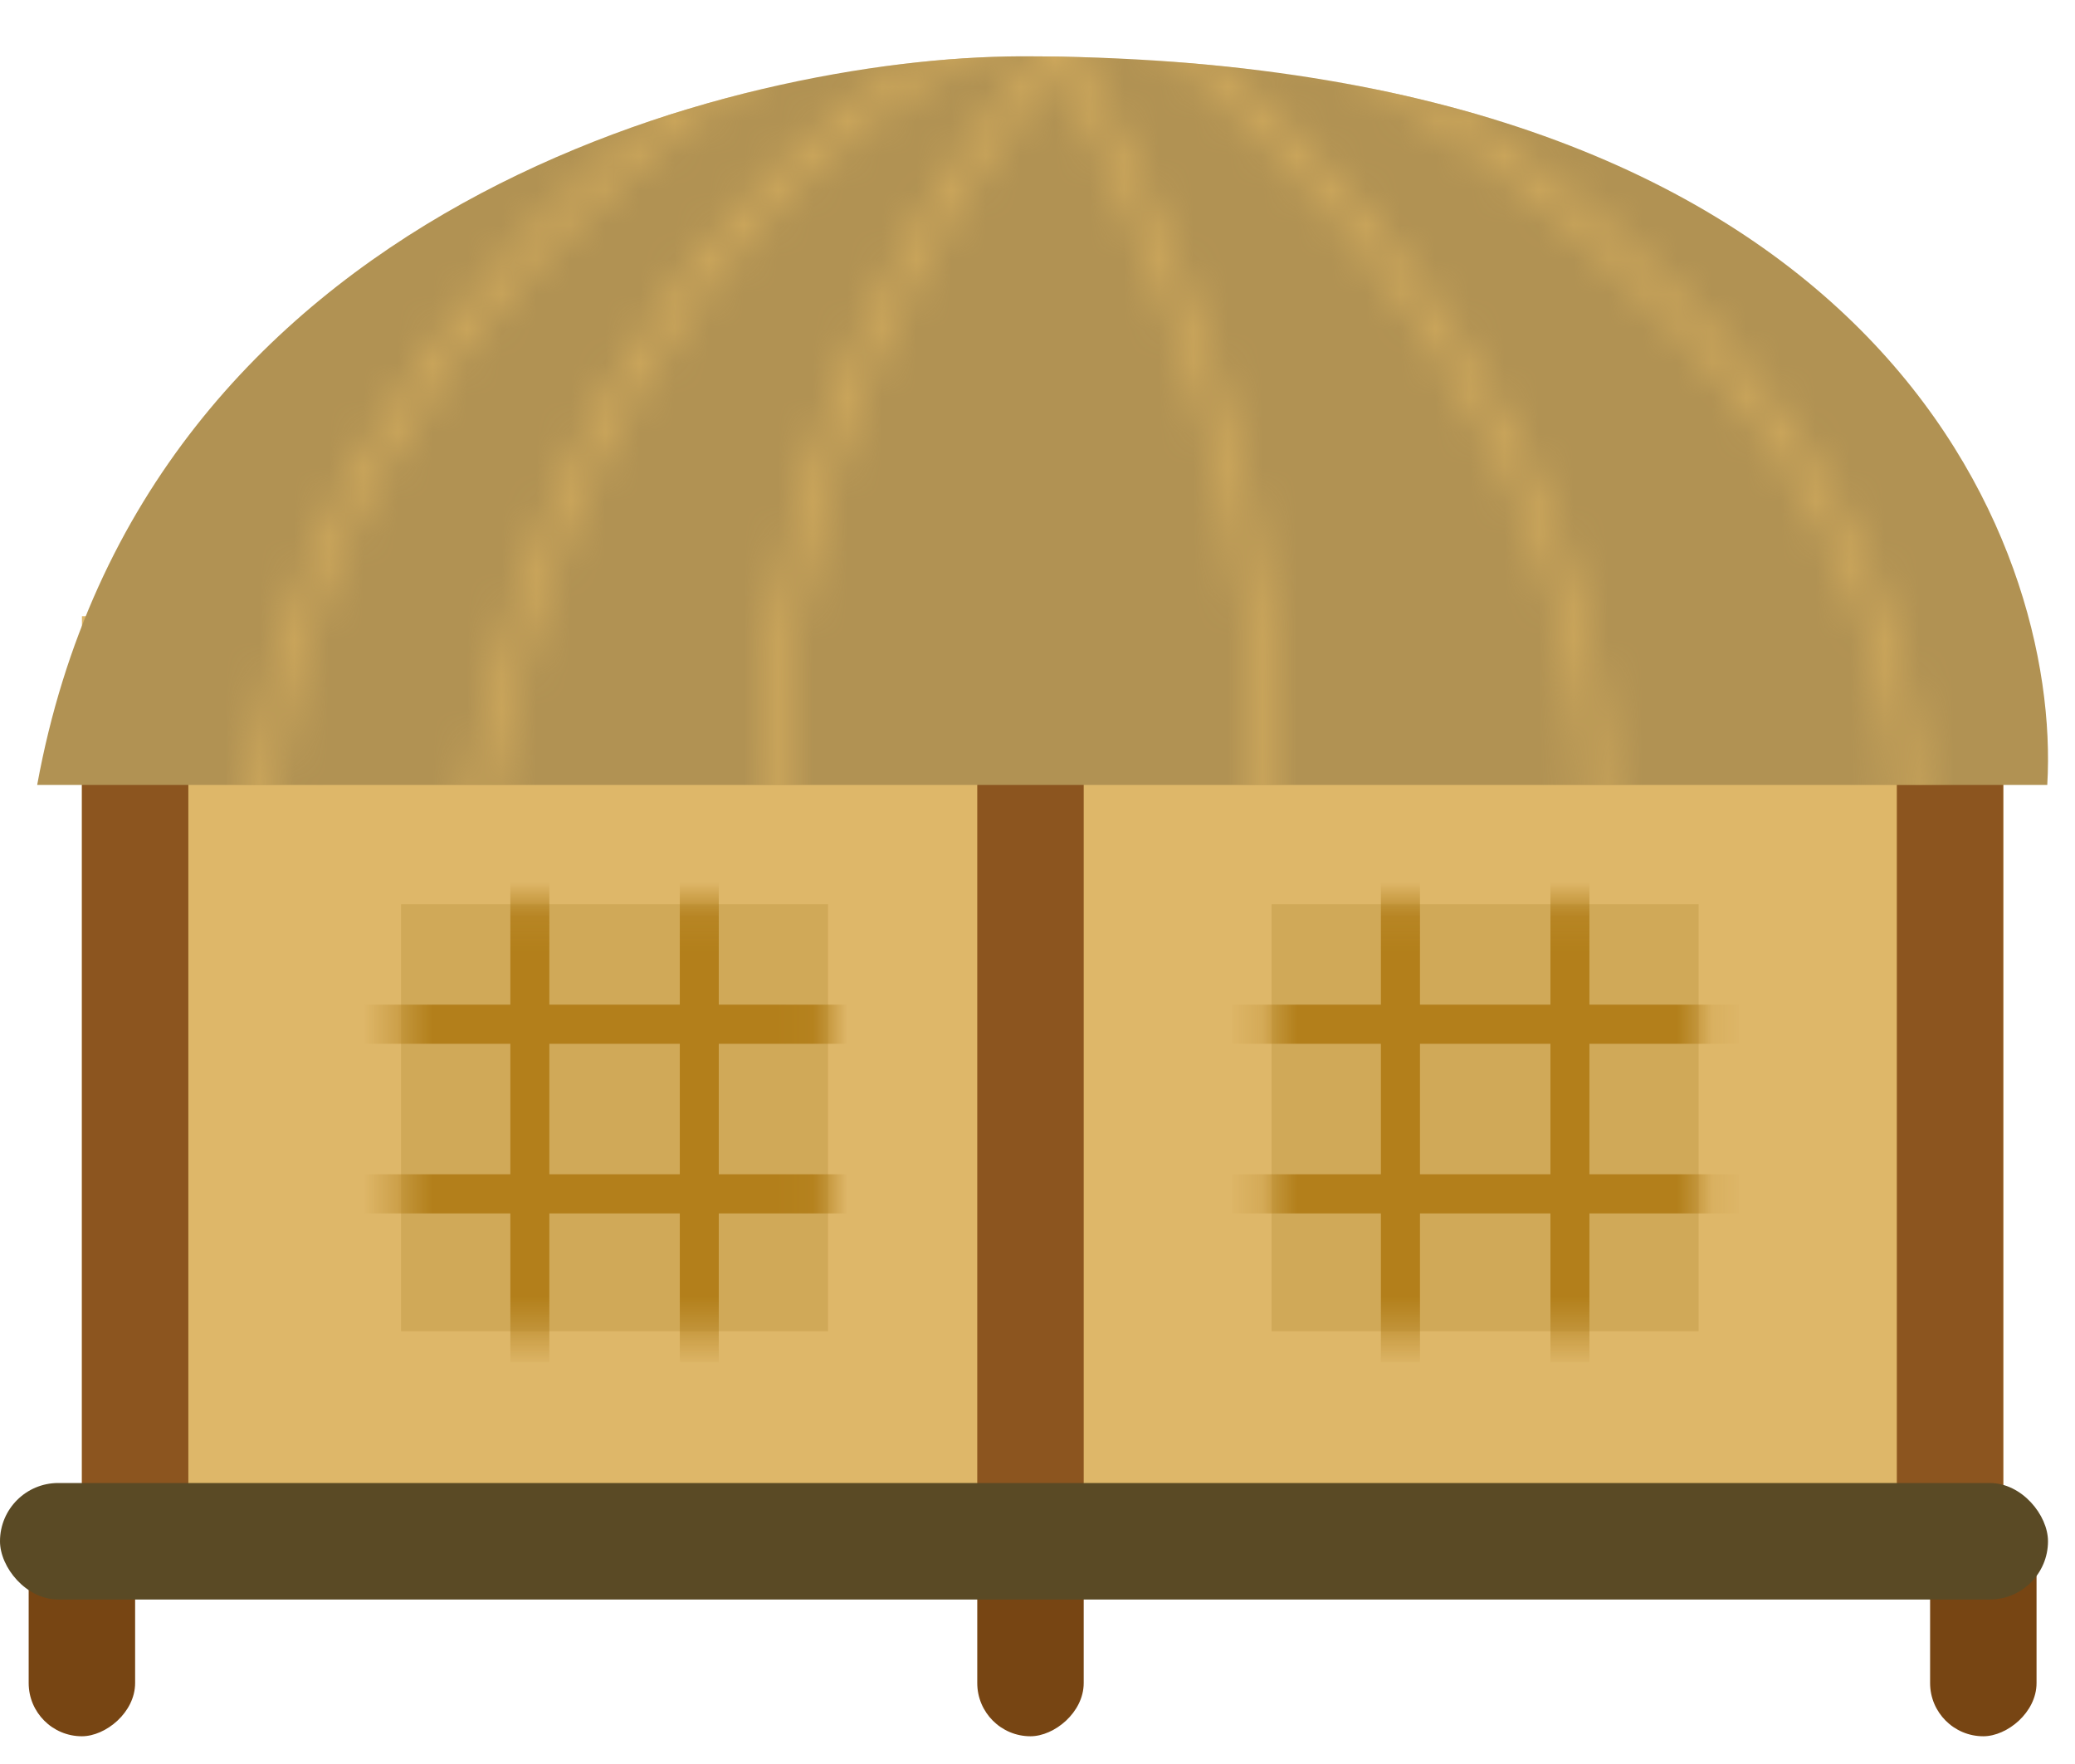<svg width="60" height="51" viewBox="0 0 60 51" fill="none" xmlns="http://www.w3.org/2000/svg">
<rect x="2.369" y="17.815" width="55.557" height="26.745" fill="#DEB769"/>
<rect x="11.597" y="26.141" width="12.346" height="12.346" fill="#D0A958"/>
<rect x="36.77" y="26.141" width="12.346" height="12.346" fill="#D0A958"/>
<mask id="mask0_91_5235" style="mask-type:alpha" maskUnits="userSpaceOnUse" x="11" y="26" width="13" height="13">
<rect x="11.597" y="26.141" width="12.346" height="12.346" fill="#D6A235"/>
</mask>
<g mask="url(#mask0_91_5235)">
<path d="M15.319 24.742V39.387" stroke="#B37F1B" stroke-width="1.121"/>
<path d="M20.221 24.742V39.387" stroke="#B37F1B" stroke-width="1.121"/>
<path d="M15.319 24.742V39.387" stroke="#B37F1B" stroke-width="1.121"/>
<path d="M20.221 24.742V39.387" stroke="#B37F1B" stroke-width="1.121"/>
<path d="M25.092 29.613L10.448 29.613" stroke="#B37F1B" stroke-width="1.121"/>
<path d="M25.092 34.515L10.448 34.515" stroke="#B37F1B" stroke-width="1.121"/>
<path d="M25.092 29.613L10.448 29.613" stroke="#B37F1B" stroke-width="1.121"/>
<path d="M25.092 34.515L10.448 34.515" stroke="#B37F1B" stroke-width="1.121"/>
</g>
<mask id="mask1_91_5235" style="mask-type:alpha" maskUnits="userSpaceOnUse" x="36" y="26" width="14" height="13">
<rect x="36.77" y="26.141" width="12.346" height="12.346" fill="#D6A235"/>
</mask>
<g mask="url(#mask1_91_5235)">
<path d="M40.493 24.742V39.387" stroke="#B37F1B" stroke-width="1.121"/>
<path d="M45.395 24.742V39.387" stroke="#B37F1B" stroke-width="1.121"/>
<path d="M40.493 24.742V39.387" stroke="#B37F1B" stroke-width="1.121"/>
<path d="M45.395 24.742V39.387" stroke="#B37F1B" stroke-width="1.121"/>
<path d="M50.266 29.613L35.621 29.613" stroke="#B37F1B" stroke-width="1.121"/>
<path d="M50.266 34.515L35.621 34.515" stroke="#B37F1B" stroke-width="1.121"/>
<path d="M50.266 29.613L35.621 29.613" stroke="#B37F1B" stroke-width="1.121"/>
<path d="M50.266 34.515L35.621 34.515" stroke="#B37F1B" stroke-width="1.121"/>
</g>
<rect x="5.446" y="21.01" width="24.211" height="3.078" rx="1.539" transform="rotate(90 5.446 21.01)" fill="#8C551F"/>
<rect x="3.907" y="43.366" width="6.832" height="3.078" rx="1.539" transform="rotate(90 3.907 43.366)" fill="#774513"/>
<rect x="31.336" y="21.01" width="24.211" height="3.078" rx="1.539" transform="rotate(90 31.336 21.01)" fill="#8C551F"/>
<rect x="31.336" y="43.366" width="6.832" height="3.078" rx="1.539" transform="rotate(90 31.336 43.366)" fill="#774513"/>
<rect x="57.926" y="21.01" width="24.211" height="3.078" rx="1.539" transform="rotate(90 57.926 21.01)" fill="#8C551F"/>
<rect x="58.888" y="43.366" width="6.832" height="3.078" rx="1.539" transform="rotate(90 58.888 43.366)" fill="#774513"/>
<path d="M1.075 22.694C4.139 5.918 21.311 1.66 29.514 1.628C54.257 1.628 59.613 15.672 59.198 22.694H1.075Z" fill="#B19253"/>
<mask id="mask2_91_5235" style="mask-type:alpha" maskUnits="userSpaceOnUse" x="7" y="-1" width="49" height="28">
<path d="M22.715 1.245C17.449 4.213 7.031 13.348 7.49 26.141M36.121 0C43.494 3.639 57.053 13.118 54.984 26.141M32.578 0C37.334 3.83 47.458 12.889 46.079 26.141M29.227 0.67C24.598 2.426 14.978 9.977 13.523 26.141M31.333 0.67C27.663 4.277 20.8 14.421 22.715 26.141M29.801 0C32.801 4.564 38.266 16.182 36.121 26.141" stroke="black" stroke-width="0.69"/>
</mask>
<g mask="url(#mask2_91_5235)">
<path d="M1.075 22.694C4.139 5.918 21.311 1.66 29.514 1.628C54.257 1.628 59.613 15.672 59.198 22.694H1.075Z" fill="#D2AB5D"/>
</g>
<rect y="42.876" width="59.219" height="3.368" rx="1.684" fill="#5A4A25"/>
</svg>
